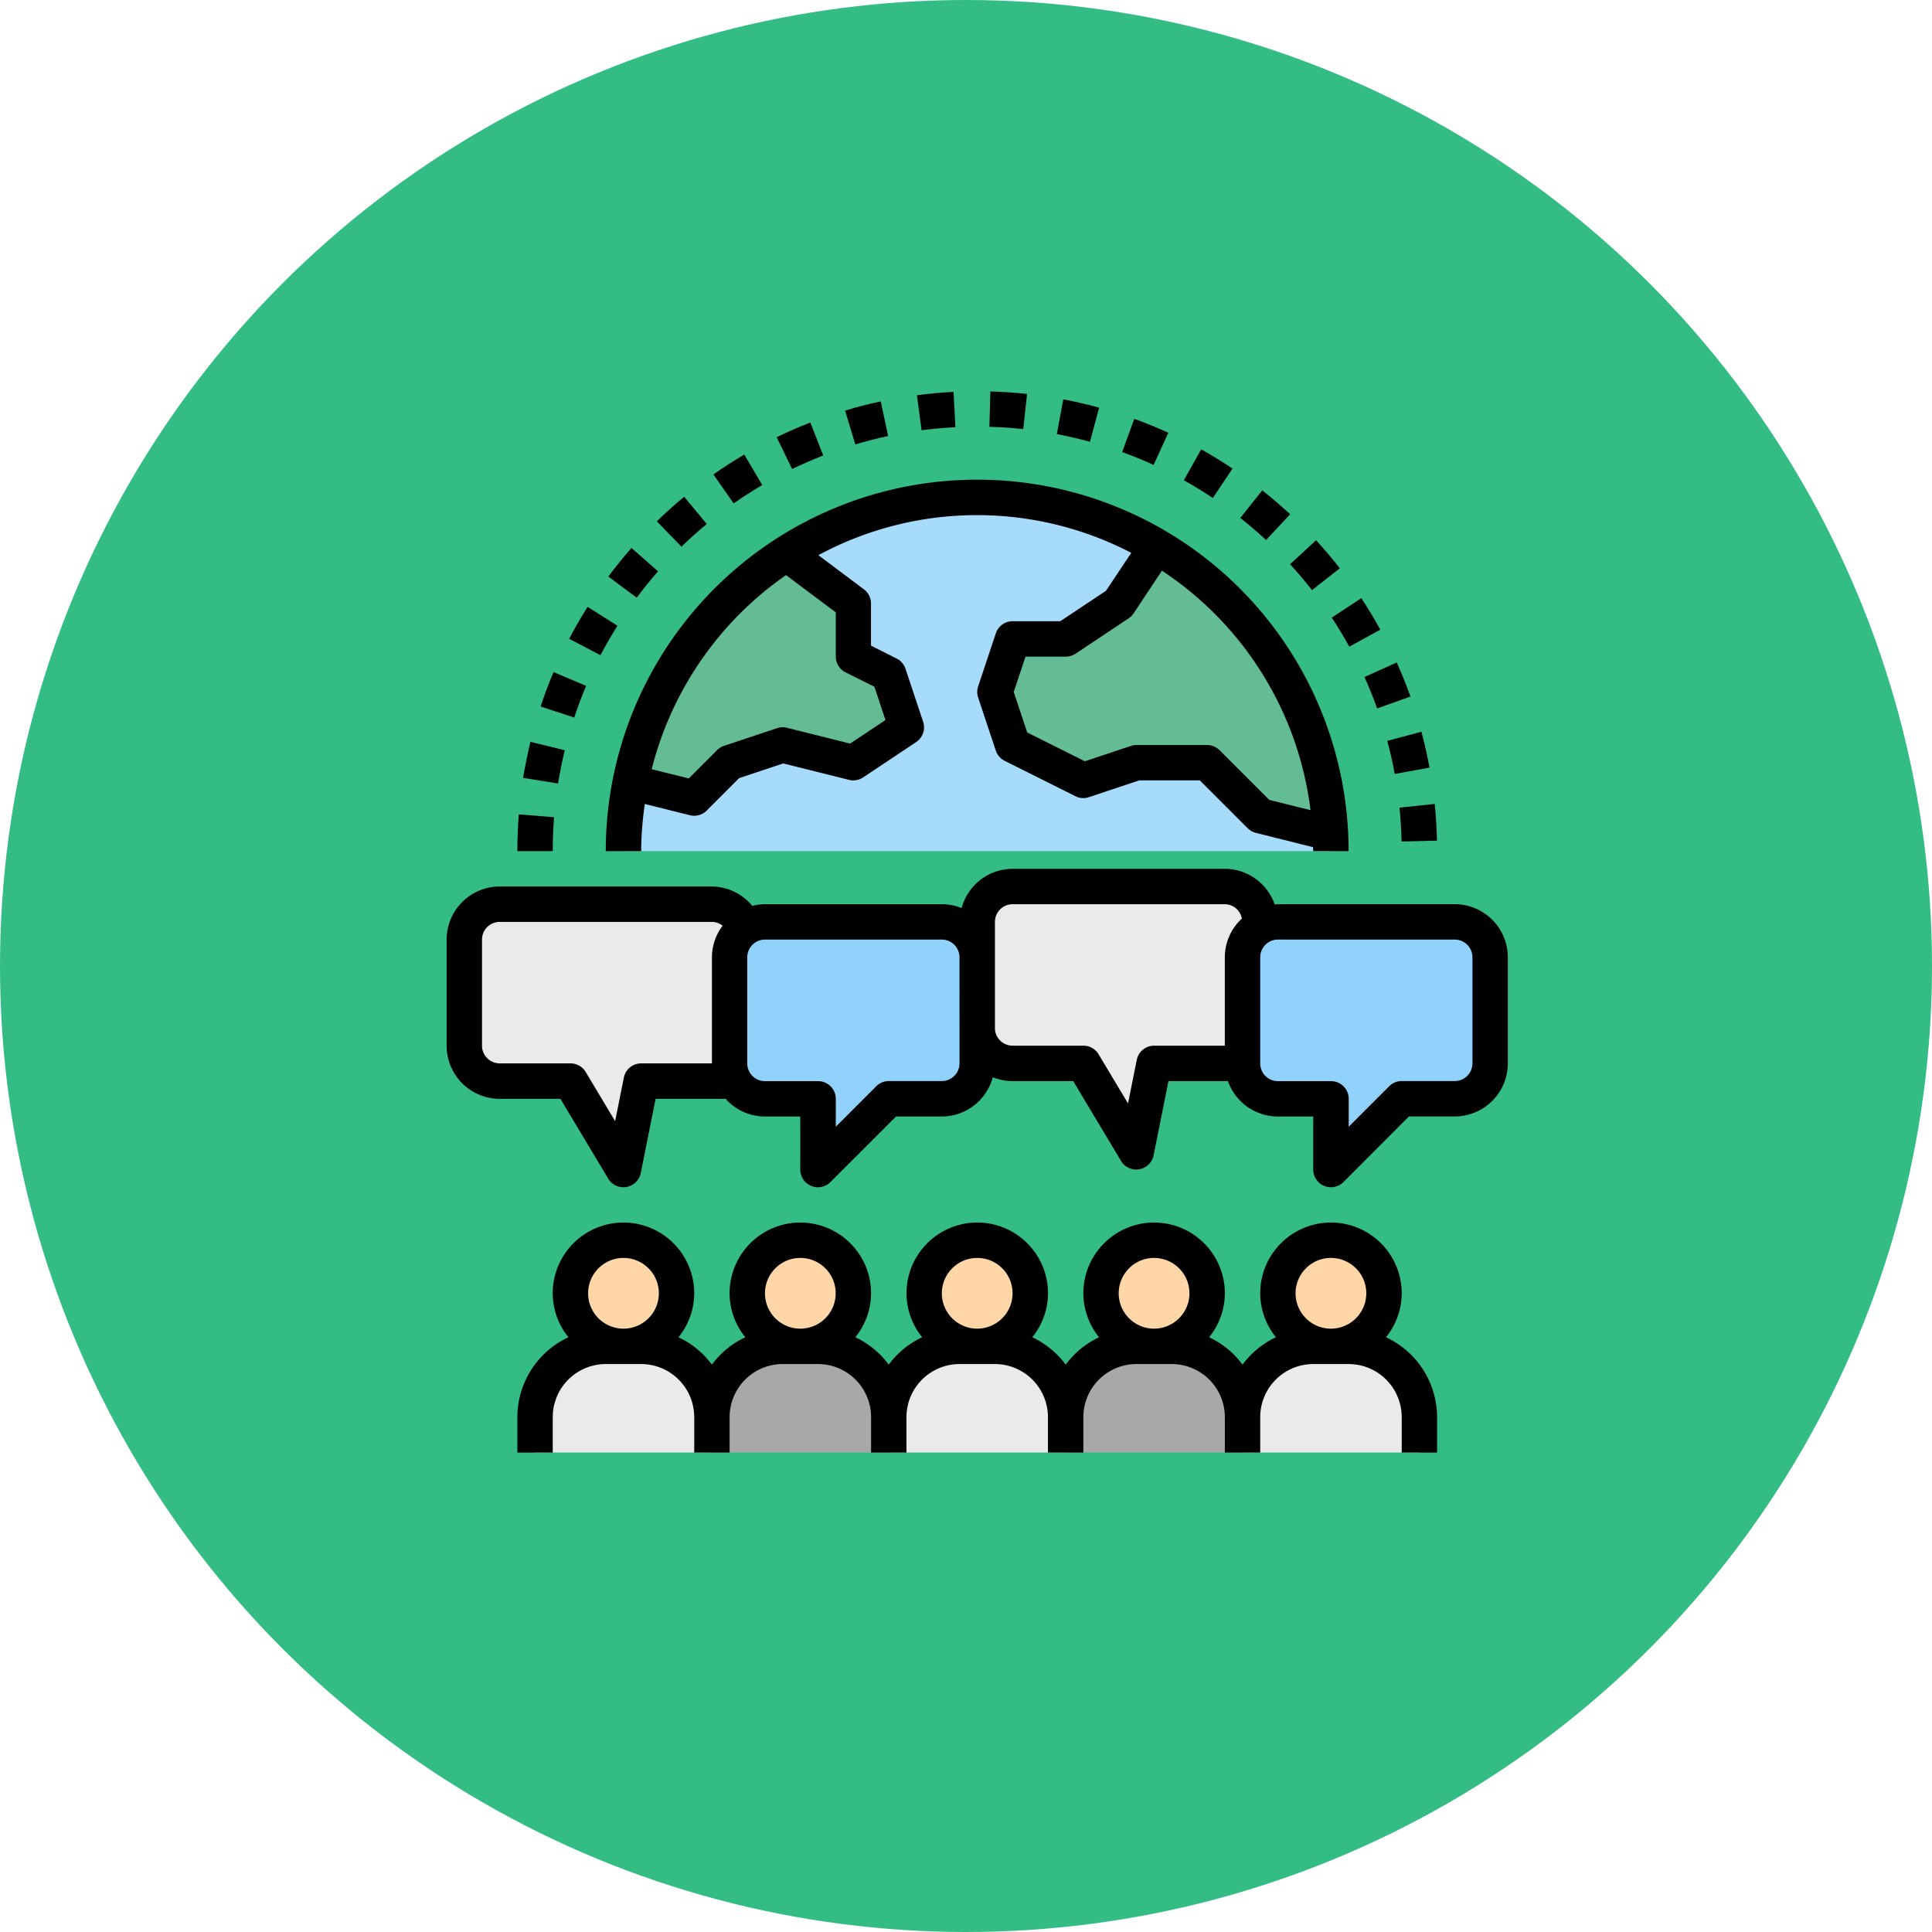 <svg xmlns="http://www.w3.org/2000/svg" width="105" height="105" viewBox="0 0 105 105">
  <g id="Grupo_969608" data-name="Grupo 969608" transform="translate(4142 10483)">
    <circle id="Elipse_5348" data-name="Elipse 5348" cx="52.5" cy="52.5" r="52.5" transform="translate(-4142 -10483)" fill="#34bc85"/>
    <g id="comunicacion" transform="translate(-4119.727 -10463.735)">
      <path id="Trazado_722487" data-name="Trazado 722487" d="M16.457,31H4.922A1.922,1.922,0,0,0,3,32.922V38.69a1.922,1.922,0,0,0,1.922,1.922H8.767l2.884,4.806.961-4.806H16.4a1.922,1.922,0,0,0,1.922-1.979l-.2-6.672A1.921,1.921,0,0,0,16.457,31Z" transform="translate(-0.039 -1.124)" fill="#eaeaea"/>
      <path id="Trazado_722488" data-name="Trazado 722488" d="M45.517,30H33.982a1.922,1.922,0,0,0-1.922,1.922V37.69a1.922,1.922,0,0,0,1.922,1.922h3.845l2.884,4.806.961-4.806H45.46a1.922,1.922,0,0,0,1.922-1.979l-.2-6.672A1.922,1.922,0,0,0,45.517,30Z" transform="translate(-1.165 -1.085)" fill="#eaeaea"/>
      <path id="Trazado_722489" data-name="Trazado 722489" d="M18,33.922V39.69a1.922,1.922,0,0,0,1.922,1.922h2.884v3.845l3.845-3.845h2.884a1.922,1.922,0,0,0,1.922-1.922V33.922A1.922,1.922,0,0,0,29.535,32H19.922A1.922,1.922,0,0,0,18,33.922Z" transform="translate(-0.62 -1.163)" fill="#90d2fc"/>
      <path id="Trazado_722490" data-name="Trazado 722490" d="M47,33.922V39.69a1.922,1.922,0,0,0,1.922,1.922h2.884v3.845l3.845-3.845h2.884a1.922,1.922,0,0,0,1.922-1.922V33.922A1.922,1.922,0,0,0,58.535,32H48.922A1.922,1.922,0,0,0,47,33.922Z" transform="translate(-1.744 -1.163)" fill="#90d2fc"/>
      <path id="Trazado_722491" data-name="Trazado 722491" d="M31.225,8A19.224,19.224,0,0,0,12,27.225H50.449A19.224,19.224,0,0,0,31.225,8Z" transform="translate(-0.388 -0.232)" fill="#a7dbfc"/>
      <path id="Trazado_722492" data-name="Trazado 722492" d="M41.832,10.812l-.181.181-1.922,2.884L36.845,15.8H33.961L33,18.683l.961,2.884,3.845,1.922,2.884-.961h3.845l2.884,2.884,3.8.949a19.187,19.187,0,0,0-9.383-15.548Z" transform="translate(-1.202 -0.341)" fill="#63bc94"/>
      <path id="Trazado_722493" data-name="Trazado 722493" d="M17.782,22.541l2.884-.961,3.845.961,2.884-1.922-.961-2.884-1.922-.961V13.89l-3.629-2.721a19.224,19.224,0,0,0-8.5,12.427l3.473.868Z" transform="translate(-0.403 -0.355)" fill="#63bc94"/>
      <path id="Trazado_722494" data-name="Trazado 722494" d="M32.767,56H30.845A3.845,3.845,0,0,0,27,59.845v1.922h9.612V59.845A3.845,3.845,0,0,0,32.767,56Z" transform="translate(-0.969 -2.093)" fill="#eaeaea"/>
      <path id="Trazado_722495" data-name="Trazado 722495" d="M42.767,56H40.845A3.845,3.845,0,0,0,37,59.845v1.922h9.612V59.845A3.845,3.845,0,0,0,42.767,56Z" transform="translate(-1.357 -2.093)" fill="#a8a8a8"/>
      <path id="Trazado_722496" data-name="Trazado 722496" d="M52.767,56H50.845A3.845,3.845,0,0,0,47,59.845v1.922h9.612V59.845A3.845,3.845,0,0,0,52.767,56Z" transform="translate(-1.744 -2.093)" fill="#eaeaea"/>
      <path id="Trazado_722497" data-name="Trazado 722497" d="M12.767,56H10.845A3.845,3.845,0,0,0,7,59.845v1.922h9.612V59.845A3.845,3.845,0,0,0,12.767,56Z" transform="translate(-0.194 -2.093)" fill="#eaeaea"/>
      <path id="Trazado_722498" data-name="Trazado 722498" d="M22.767,56H20.845A3.845,3.845,0,0,0,17,59.845v1.922h9.612V59.845A3.845,3.845,0,0,0,22.767,56Z" transform="translate(-0.581 -2.093)" fill="#a8a8a8"/>
      <g id="Grupo_969607" data-name="Grupo 969607" transform="translate(8.729 48.14)">
        <circle id="Elipse_7736" data-name="Elipse 7736" cx="2.884" cy="2.884" r="2.884" transform="translate(19.225)" fill="#ffd6a8"/>
        <circle id="Elipse_7737" data-name="Elipse 7737" cx="2.884" cy="2.884" r="2.884" transform="translate(28.837)" fill="#ffd6a8"/>
        <circle id="Elipse_7738" data-name="Elipse 7738" cx="2.884" cy="2.884" r="2.884" transform="translate(38.449)" fill="#ffd6a8"/>
        <circle id="Elipse_7739" data-name="Elipse 7739" cx="2.884" cy="2.884" r="2.884" fill="#ffd6a8"/>
        <circle id="Elipse_7740" data-name="Elipse 7740" cx="2.884" cy="2.884" r="2.884" transform="translate(9.612)" fill="#ffd6a8"/>
      </g>
      <path id="Trazado_722499" data-name="Trazado 722499" d="M59.674,33.806a2.887,2.887,0,0,0-2.884-2.884H47.178c-.059,0-.113.013-.172.017A2.877,2.877,0,0,0,44.294,29H32.76a2.879,2.879,0,0,0-2.772,2.134,2.868,2.868,0,0,0-1.073-.211H19.3a2.889,2.889,0,0,0-.686.091,2.874,2.874,0,0,0-2.2-1.053H4.884A2.887,2.887,0,0,0,2,32.845v5.767A2.887,2.887,0,0,0,4.884,41.5h3.3l2.6,4.34a.962.962,0,0,0,1.767-.307l.806-4.033h3.807a2.867,2.867,0,0,0,2.134.961h1.922v2.884a.96.96,0,0,0,.593.888.949.949,0,0,0,.368.073.962.962,0,0,0,.68-.282l3.563-3.563h2.486a2.878,2.878,0,0,0,2.772-2.134,2.868,2.868,0,0,0,1.073.211h3.3l2.6,4.34a.962.962,0,0,0,1.767-.307l.806-4.033h3.235a2.88,2.88,0,0,0,2.707,1.922H49.1v2.884a.96.96,0,0,0,.593.888.949.949,0,0,0,.368.073.962.962,0,0,0,.68-.282L54.3,42.457H56.79a2.887,2.887,0,0,0,2.884-2.884Zm-43.256,0v5.767H12.574a.961.961,0,0,0-.942.773l-.474,2.368-1.6-2.674a.962.962,0,0,0-.825-.467H4.884a.962.962,0,0,1-.961-.961V32.845a.962.962,0,0,1,.961-.961H16.419a.956.956,0,0,1,.581.206A2.855,2.855,0,0,0,16.419,33.806Zm13.457,3.845v1.922a.962.962,0,0,1-.961.961H26.031a.957.957,0,0,0-.68.282l-2.2,2.2V41.5a.96.96,0,0,0-.961-.961H19.3a.962.962,0,0,1-.961-.961V33.806a.962.962,0,0,1,.961-.961h9.612a.962.962,0,0,1,.961.961Zm14.419-3.845v4.806H40.449a.961.961,0,0,0-.942.773l-.474,2.368-1.6-2.674a.962.962,0,0,0-.825-.467H32.76a.962.962,0,0,1-.961-.961V31.884a.962.962,0,0,1,.961-.961H44.294a.948.948,0,0,1,.925.781A2.868,2.868,0,0,0,44.294,33.806Zm13.457,5.767a.962.962,0,0,1-.961.961H53.907a.957.957,0,0,0-.68.282l-2.2,2.2V41.5a.96.96,0,0,0-.961-.961H47.178a.962.962,0,0,1-.961-.961V33.806a.962.962,0,0,1,.961-.961H56.79a.962.962,0,0,1,.961.961Z" transform="translate(0 -1.046)"/>
      <path id="Trazado_722500" data-name="Trazado 722500" d="M11,27.186h1.922a18.181,18.181,0,0,1,.2-2.564l2.449.612a.959.959,0,0,0,.912-.253l1.762-1.762,2.4-.8,3.574.893a.96.96,0,0,0,.766-.133l2.884-1.922a.962.962,0,0,0,.379-1.1l-.961-2.884a.961.961,0,0,0-.482-.556l-1.392-.7v-2.29a.962.962,0,0,0-.384-.769L22.553,11.1a18.166,18.166,0,0,1,17.005-.126l-1.375,2.063L35.7,14.69H33.108a.959.959,0,0,0-.911.657l-.961,2.884a.955.955,0,0,0,0,.608l.961,2.884a.961.961,0,0,0,.482.556L36.524,24.2a.947.947,0,0,0,.734.052l2.735-.912h3.291l2.6,2.6a.963.963,0,0,0,.447.253l3.106.777c0,.071.011.141.011.213h1.922a20.186,20.186,0,0,0-40.372,0ZM23.5,14.209v2.4a.962.962,0,0,0,.532.86l1.567.782.6,1.81-1.919,1.279-3.433-.858a.955.955,0,0,0-.537.02l-2.884.961a.972.972,0,0,0-.376.232l-1.538,1.538-2.018-.5a18.3,18.3,0,0,1,7.3-10.55Zm17.725-2.266A18.271,18.271,0,0,1,49.3,24.957L47.057,24.4l-2.7-2.7a.953.953,0,0,0-.679-.282H39.837a.963.963,0,0,0-.3.05l-2.5.834-3.134-1.566-.734-2.2.641-1.922h2.191a.967.967,0,0,0,.533-.161l2.884-1.922a.975.975,0,0,0,.266-.266Z" transform="translate(-0.349 -0.193)"/>
      <path id="Trazado_722501" data-name="Trazado 722501" d="M25.084,4.911c.592-.179,1.193-.332,1.784-.457l-.4-1.881c-.643.136-1.3.3-1.939.5Z" transform="translate(-0.873 -0.022)"/>
      <path id="Trazado_722502" data-name="Trazado 722502" d="M40.195,5.363c.575.21,1.15.444,1.709.7l.8-1.749c-.606-.276-1.227-.532-1.85-.756Z" transform="translate(-1.481 -0.06)"/>
      <path id="Trazado_722503" data-name="Trazado 722503" d="M44.623,5.285l-.939,1.678c.537.3,1.066.624,1.575.964l1.068-1.6c-.55-.368-1.123-.72-1.7-1.045Z" transform="translate(-1.616 -0.127)"/>
      <path id="Trazado_722504" data-name="Trazado 722504" d="M52.045,14.755c.339.512.659,1.043.954,1.578l1.684-.926c-.319-.581-.666-1.156-1.032-1.711Z" transform="translate(-1.94 -0.453)"/>
      <path id="Trazado_722505" data-name="Trazado 722505" d="M6,27.919H7.922c0-.618.024-1.238.073-1.843l-1.917-.154C6.026,26.579,6,27.251,6,27.919Z" transform="translate(-0.155 -0.927)"/>
      <path id="Trazado_722506" data-name="Trazado 722506" d="M11.143,12.412l1.542,1.149c.366-.491.756-.974,1.16-1.433L12.4,10.859C11.962,11.358,11.539,11.881,11.143,12.412Z" transform="translate(-0.354 -0.343)"/>
      <path id="Trazado_722507" data-name="Trazado 722507" d="M38.3,4.761,38.8,2.908c-.635-.176-1.291-.327-1.947-.452L36.5,4.345c.606.115,1.21.256,1.8.416Z" transform="translate(-1.337 -0.017)"/>
      <path id="Trazado_722508" data-name="Trazado 722508" d="M16.6,9.444,15.371,7.963c-.509.421-1.01.871-1.487,1.334l1.339,1.38C15.663,10.248,16.126,9.834,16.6,9.444Z" transform="translate(-0.461 -0.231)"/>
      <path id="Trazado_722509" data-name="Trazado 722509" d="M57.912,27.326c-.015-.661-.057-1.332-.124-1.994l-1.913.2c.062.611.1,1.23.114,1.84Z" transform="translate(-2.088 -0.904)"/>
      <path id="Trazado_722510" data-name="Trazado 722510" d="M53.895,18.122c.251.558.483,1.132.689,1.709l1.81-.646c-.223-.626-.474-1.249-.745-1.852Z" transform="translate(-2.012 -0.594)"/>
      <path id="Trazado_722511" data-name="Trazado 722511" d="M11.554,15.214,9.929,14.189c-.352.558-.687,1.142-1,1.736l1.7.888C10.922,16.266,11.23,15.728,11.554,15.214Z" transform="translate(-0.269 -0.472)"/>
      <path id="Trazado_722512" data-name="Trazado 722512" d="M55.183,21.745c.16.593.3,1.2.407,1.8L57.48,23.2c-.119-.651-.267-1.306-.44-1.949Z" transform="translate(-2.062 -0.746)"/>
      <path id="Trazado_722513" data-name="Trazado 722513" d="M9.788,18.625l-1.771-.749c-.26.613-.5,1.243-.7,1.872l1.824.6C9.33,19.773,9.549,19.19,9.788,18.625Z" transform="translate(-0.206 -0.615)"/>
      <path id="Trazado_722514" data-name="Trazado 722514" d="M46.875,9.1c.476.378.948.781,1.4,1.2L49.584,8.9c-.491-.455-1-.892-1.517-1.3Z" transform="translate(-1.74 -0.216)"/>
      <path id="Trazado_722515" data-name="Trazado 722515" d="M19.739,7.233l-.977-1.656c-.568.335-1.133.7-1.679,1.08l1.1,1.575C18.691,7.879,19.213,7.543,19.739,7.233Z" transform="translate(-0.585 -0.138)"/>
      <path id="Trazado_722516" data-name="Trazado 722516" d="M34.528,4.056l.207-1.911c-.655-.071-1.325-.116-1.994-.136l-.053,1.922c.617.016,1.236.058,1.84.124Z" transform="translate(-1.19)"/>
      <path id="Trazado_722517" data-name="Trazado 722517" d="M49.686,11.724c.409.444.81.918,1.194,1.408l1.513-1.186c-.415-.529-.85-1.041-1.292-1.523Z" transform="translate(-1.848 -0.326)"/>
      <path id="Trazado_722518" data-name="Trazado 722518" d="M22.491,3.765c-.621.242-1.236.51-1.83.8L21.5,6.294c.549-.266,1.118-.514,1.69-.738Z" transform="translate(-0.723 -0.068)"/>
      <path id="Trazado_722519" data-name="Trazado 722519" d="M28.844,4.12c.607-.079,1.225-.136,1.838-.166l-.1-1.921c-.663.034-1.333.1-1.99.181Z" transform="translate(-1.031 -0.001)"/>
      <path id="Trazado_722520" data-name="Trazado 722520" d="M8.592,22.278l-1.868-.457c-.156.64-.289,1.3-.4,1.958l1.9.306c.1-.608.219-1.217.364-1.807Z" transform="translate(-0.168 -0.768)"/>
      <path id="Trazado_722521" data-name="Trazado 722521" d="M55.984,59.574a4.8,4.8,0,0,0-2.777-4.341,3.807,3.807,0,0,0,.855-2.388,3.845,3.845,0,1,0-7.69,0,3.807,3.807,0,0,0,.855,2.388,4.814,4.814,0,0,0-1.816,1.487,4.821,4.821,0,0,0-1.816-1.487,3.807,3.807,0,0,0,.855-2.388,3.845,3.845,0,1,0-7.69,0,3.807,3.807,0,0,0,.855,2.388A4.814,4.814,0,0,0,35.8,56.72a4.821,4.821,0,0,0-1.816-1.487,3.807,3.807,0,0,0,.855-2.388,3.845,3.845,0,0,0-7.69,0A3.807,3.807,0,0,0,28,55.233a4.814,4.814,0,0,0-1.816,1.487,4.821,4.821,0,0,0-1.816-1.487,3.807,3.807,0,0,0,.855-2.388,3.845,3.845,0,1,0-7.69,0,3.807,3.807,0,0,0,.855,2.388,4.814,4.814,0,0,0-1.816,1.487,4.821,4.821,0,0,0-1.816-1.487,3.807,3.807,0,0,0,.855-2.388,3.845,3.845,0,0,0-7.69,0,3.807,3.807,0,0,0,.855,2.388A4.8,4.8,0,0,0,6,59.574V61.5H7.922V59.574a2.887,2.887,0,0,1,2.884-2.884h1.922a2.887,2.887,0,0,1,2.884,2.884V61.5h1.922V59.574a2.887,2.887,0,0,1,2.884-2.884h1.922a2.887,2.887,0,0,1,2.884,2.884V61.5h1.922V59.574a2.887,2.887,0,0,1,2.884-2.884h1.922a2.887,2.887,0,0,1,2.884,2.884V61.5H36.76V59.574a2.887,2.887,0,0,1,2.884-2.884h1.922a2.887,2.887,0,0,1,2.884,2.884V61.5h1.922V59.574a2.887,2.887,0,0,1,2.884-2.884h1.922a2.887,2.887,0,0,1,2.884,2.884V61.5h1.922ZM11.767,54.767a1.922,1.922,0,1,1,1.922-1.922A1.924,1.924,0,0,1,11.767,54.767Zm9.612,0A1.922,1.922,0,1,1,23.3,52.845,1.924,1.924,0,0,1,21.38,54.767Zm9.612,0a1.922,1.922,0,1,1,1.922-1.922A1.924,1.924,0,0,1,30.992,54.767Zm9.612,0a1.922,1.922,0,1,1,1.922-1.922A1.924,1.924,0,0,1,40.6,54.767Zm9.612,0a1.922,1.922,0,1,1,1.922-1.922A1.924,1.924,0,0,1,50.217,54.767Z" transform="translate(-0.155 -1.822)"/>
    </g>
  </g>
</svg>
